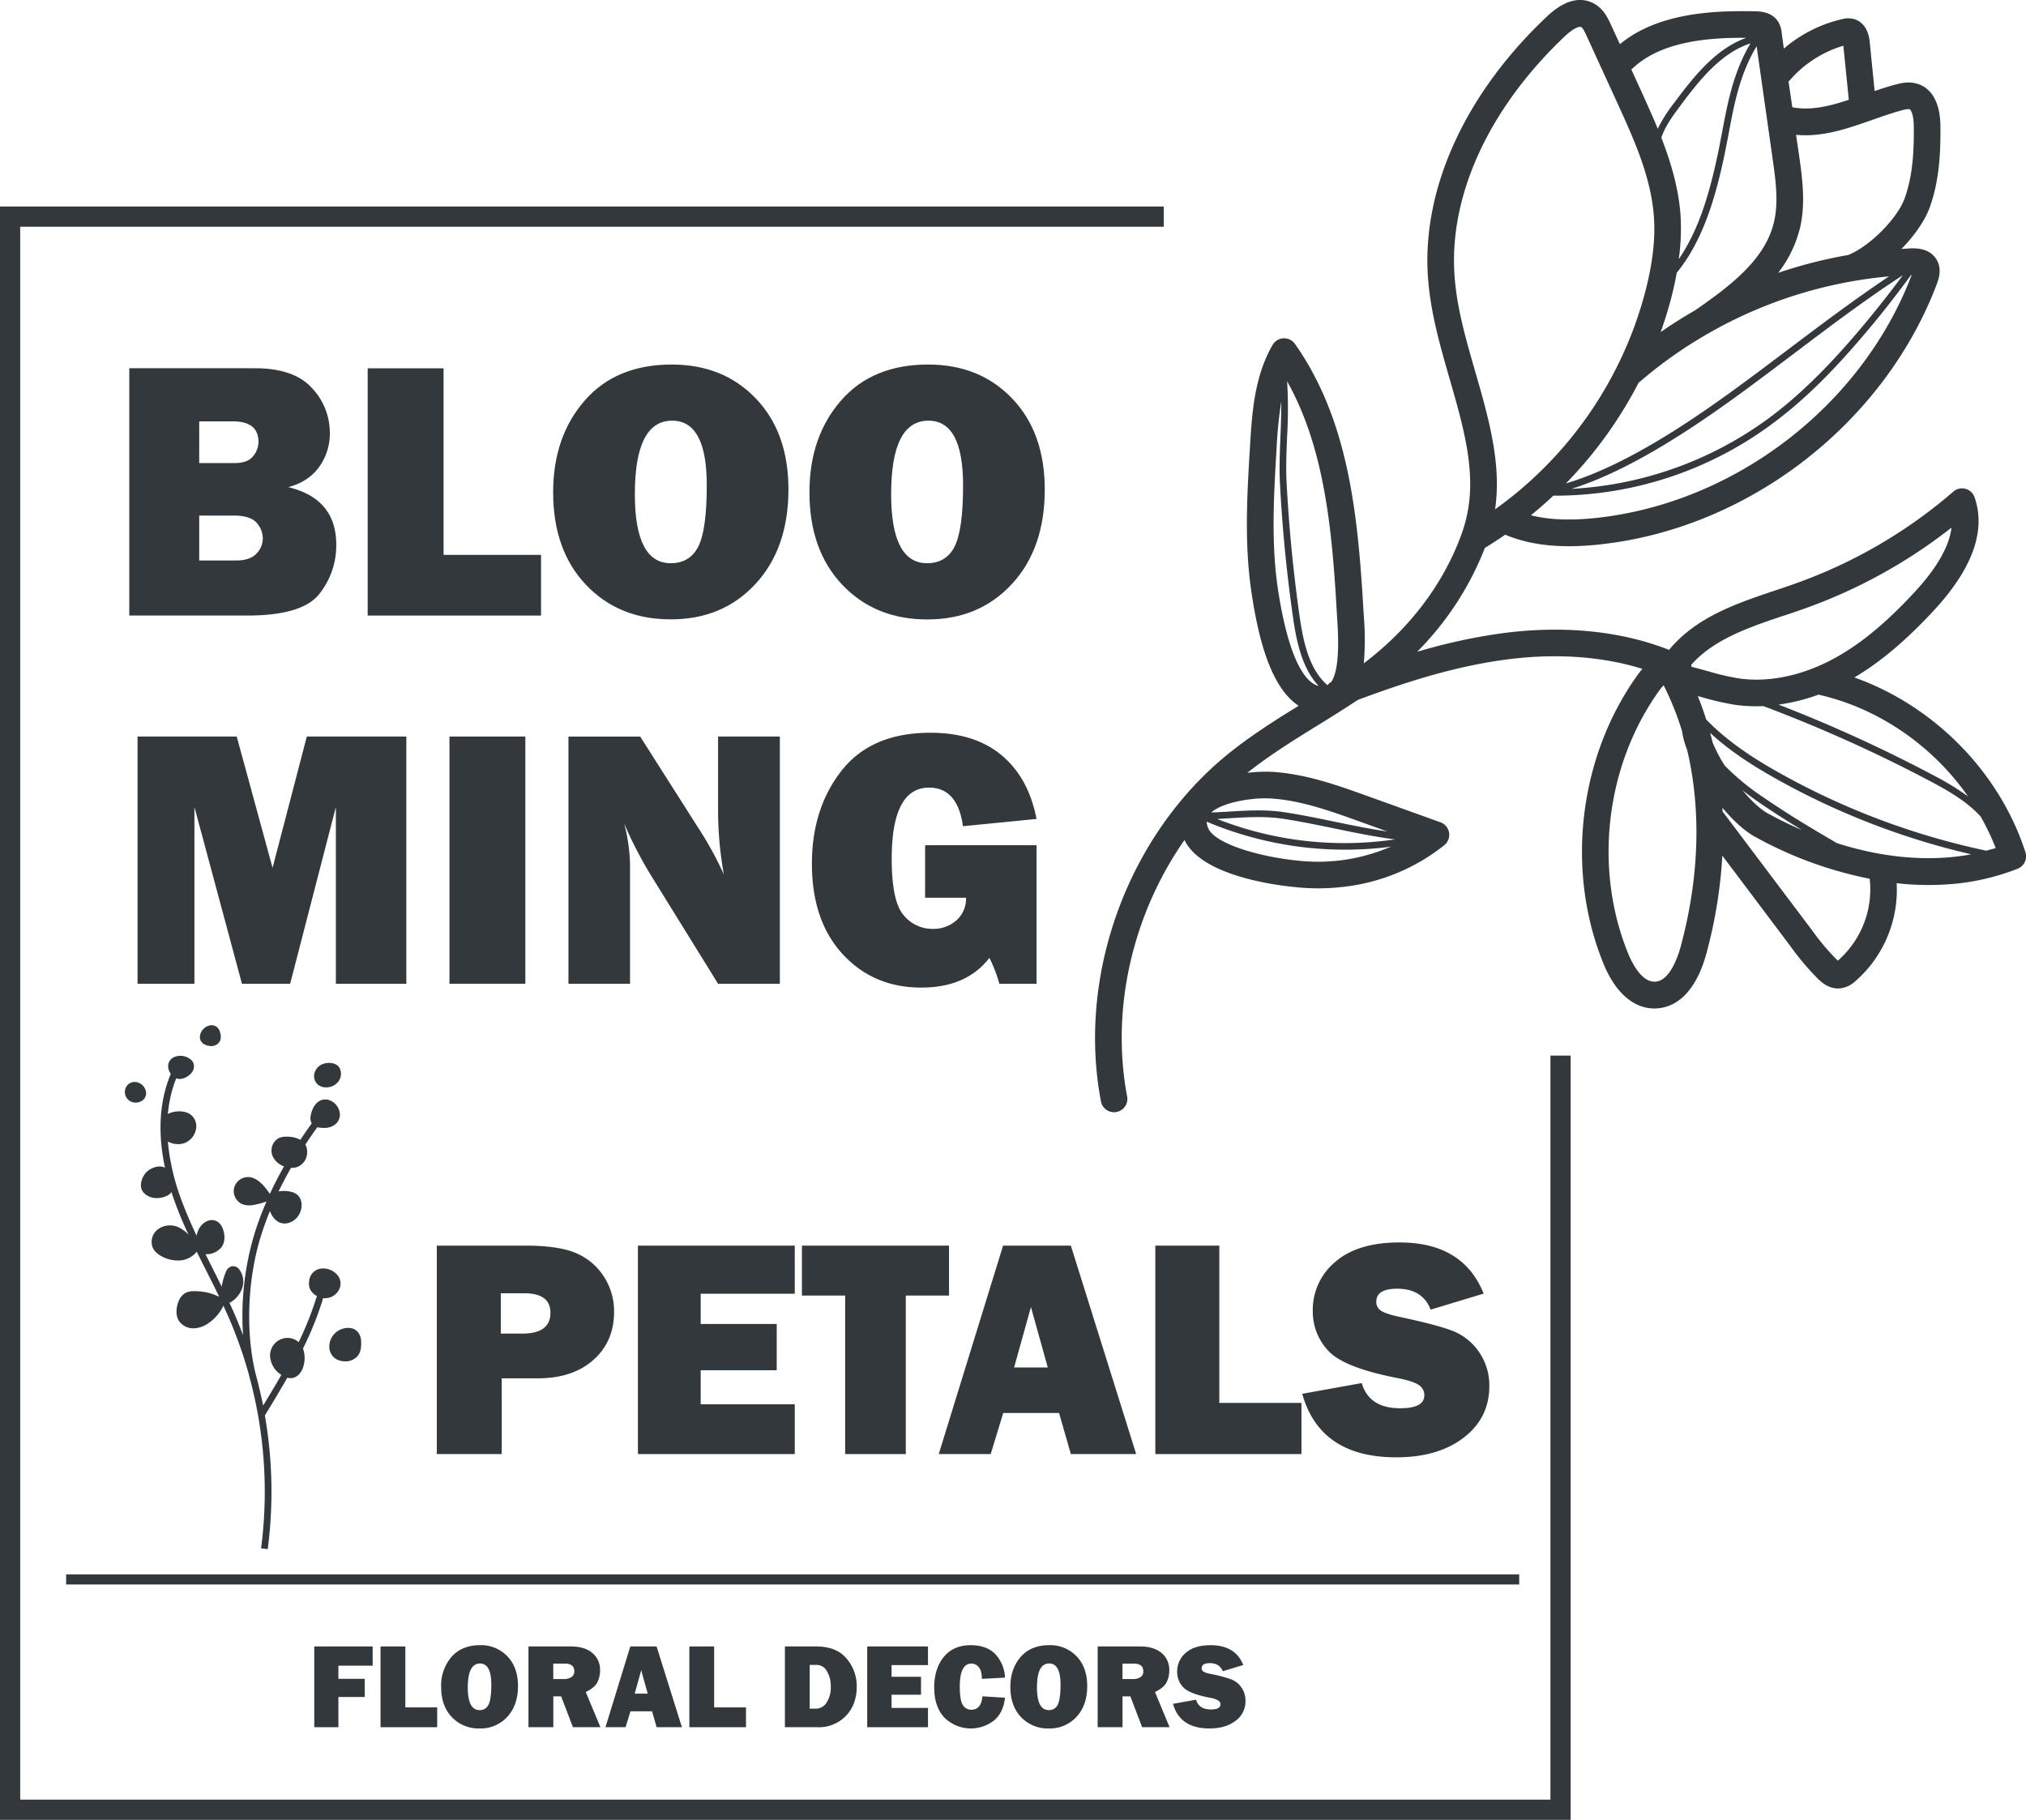 <svg xmlns="http://www.w3.org/2000/svg" viewBox="0 0 896.78 805.59"><defs><style>.cls-1{fill:#33383d;}</style></defs><g id="Layer_2" data-name="Layer 2"><g id="Object"><path class="cls-1" d="M896.49,377.13c-11.56-35.59-40.53-64.72-75.69-77.24,11.56-6.83,22.85-16.34,35.27-29.74,17-18.39,23.08-35.22,17.95-50a5.9,5.9,0,0,0-4-3.76,5.83,5.83,0,0,0-5.39,1.23,218.85,218.85,0,0,1-69.72,40.62c-3,1.07-6,2.1-9.11,3.13-17.12,5.75-34.81,11.7-46.82,26.08l-.18.23c-21.57-8.47-47.26-11-74.54-7.27a251.35,251.35,0,0,0-37,8.14,134.27,134.27,0,0,0,30-46c3.06-1.85,6-3.82,9-5.85,11.42,4.78,24.84,6.17,42.1,4.29l1.26-.15c65.19-7.6,124.44-53.72,147.7-115.13.68-1.79,2.48-6.55-.17-10.88-3.17-5.16-9.43-4.94-11.5-4.87-1.33.06-2.64.17-4,.24,5.61-5.73,10.25-12.25,12.43-18.17,4.46-12.13,4.94-25.16,4.82-36.29C858.74,41.92,852.23,38,848.37,37c-3.27-.93-6.33-.36-9.17.38-3.14.83-6.28,1.85-9.42,2.92L827.59,18.5c-.76-7.44-4.84-9.54-7.19-10.13a10.23,10.23,0,0,0-4.95.09,60.2,60.2,0,0,0-25.86,13.07l-1-7.37a11.14,11.14,0,0,0-1.38-4.34c-2.76-4.62-8.22-4.75-10-4.8-19.72-.48-43.66.91-60.19,14.54l-4-8.7c-1.28-2.78-3.21-7-7.52-9.32s-11.32-3.16-20.72,5.72C648.89,41.09,629.66,82.79,632,121.65c.95,15.89,5.37,31.18,9.64,46,1.44,5,2.88,10,4.19,15,5.19,19.84,7.36,36.59,1.1,53.79l-.06.18c-8.1,22.16-23,41.71-43.19,57a126.91,126.91,0,0,0,0-20.82l-.13-2c-2.47-43.25-6.65-84.86-30.33-118.53a5.88,5.88,0,0,0-5.08-2.5,5.82,5.82,0,0,0-4.85,2.94c-8.15,14.1-9.13,30.48-10,44.92C552,219,550.69,241.1,554.06,263c2.75,17.89,7.86,41,20.78,49.42C564.18,319,553.29,325.88,543.32,334c-44.12,35.94-66.64,97.65-56,153.56a5.9,5.9,0,0,0,6.47,4.76l.42-.07a5.89,5.89,0,0,0,4.7-6.89c-7.38-39,2.6-80.92,25.39-113.5,7.62,15.93,40.53,20.13,50.64,21a95.13,95.13,0,0,0,19.47-.25,87.09,87.09,0,0,0,44.93-18.51A5.89,5.89,0,0,0,637.57,364L605.5,352.46c-13.48-4.84-27.41-9.85-42.39-10.79a67.88,67.88,0,0,0-11,.44c9.82-7.81,20.78-14.62,31.43-21.18,5.86-3.61,11.68-7.27,17.42-11.07,20.34-7.6,42.1-14.69,64.83-17.77,22.17-3.06,43.12-1.63,61.22,4a25.78,25.78,0,0,0-2,2.49c-26.14,36.25-32.16,86.44-15.32,127.85,5.25,12.91,13.29,20,22.65,20a20.57,20.57,0,0,0,2.09-.13c9.63-1.12,17.06-9.78,21-24.65a211.08,211.08,0,0,0,6.94-42.87l30.08,40a117.77,117.77,0,0,0,12.34,14.62c1.32,1.25,4.8,4.59,9.67,4.12l.25,0a12.38,12.38,0,0,0,6.64-3.26,53.66,53.66,0,0,0,18.18-43.29,124.45,124.45,0,0,0,27.48.08,103.57,103.57,0,0,0,26-6.46A5.91,5.91,0,0,0,896.49,377.13ZM845.9,121.74h.27C824.23,179.35,768.36,222.42,707,229.23c-11.7,1.27-21.25.92-29.37-1.13,3.42-2.77,6.72-5.68,9.93-8.68a161.29,161.29,0,0,0,96.47-31.5c13.26-9.71,26.3-22.32,41-39.7C832.34,139.69,839.27,130.78,845.9,121.74ZM842,122h.15c-6.17,8.32-12.64,16.49-19.31,24.35-14.58,17.2-27.46,29.66-40.53,39.23a161.82,161.82,0,0,1-86.71,30.82c26.93-8.44,56.18-28.42,79.57-45.72,6.43-4.75,12.7-9.48,18.9-14.16C810.09,144.4,825.31,132.92,842,122ZM693.13,214a185.17,185.17,0,0,0,32.16-44.55s.06,0,.09-.05a194.17,194.17,0,0,1,30.83-21.83,2.29,2.29,0,0,0,.27-.14l.11-.08a196.57,196.57,0,0,1,79.53-25c-15.1,10.14-29.16,20.68-43.8,31.73-6.2,4.68-12.46,9.41-18.88,14.15C749.76,185.77,720.06,206,693.13,214Zm99-178.35a50.24,50.24,0,0,1,23.8-15.41l2.42,23.94c-8.68,2.87-17,4.87-25,3.29L791.65,36A4.17,4.17,0,0,0,792.1,35.66Zm4.42,66.08c2.86-11.37,1.2-23-.26-33.31L795,59.68c11.7,1.13,22.89-2.79,33.75-6.61,4.48-1.57,9-3.15,13.43-4.33a10.25,10.25,0,0,1,3-.44c.58.17,1.87,2.29,1.93,7.53.11,10.07-.29,21.76-4.09,32.1-3.31,9-15.56,21.19-24.94,24.95a209.21,209.21,0,0,0-31,7.9A52.48,52.48,0,0,0,796.52,101.74Zm-19-81.24,7.05,49.59c1.37,9.66,2.79,19.65.5,28.76-4.05,16.07-18.75,27.43-34.84,38.56q-7.79,4.47-15.19,9.61c1.83-5.13,3.45-10.34,4.81-15.63.94-3.68,1.69-7.2,2.31-10.64,11.3-13.83,16.7-32.14,20.4-48.82,1-4.49,1.83-8.84,2.63-13.07C767.84,44.92,770.22,32.73,777.53,20.5ZM762.3,58.31c-.8,4.2-1.61,8.52-2.61,13-3.25,14.66-7.8,30.6-16.6,43.39a97.79,97.79,0,0,0,.79-19.19c-.82-12-4.26-23.63-8.52-34.57,1.71-5.06,5.11-9.68,8-13.57,9.25-12.51,18.66-24,31.47-28.17C767.32,31.85,764.87,44.73,762.3,58.31ZM773,16.75c-13.1,4.62-22.64,16.24-32,28.84A65.27,65.27,0,0,0,733.78,57c-2.41-5.87-5-11.55-7.47-17l-4.21-9.2C734.59,18.52,755.15,16.58,773,16.75ZM643.76,121c-2.12-35.37,15.77-73.68,49.08-105.11,3-2.81,5.17-3.85,6.32-4a1.24,1.24,0,0,1,.71.07c.83.44,1.84,2.66,2.38,3.84L715.58,44.9c7.53,16.45,15.32,33.46,16.52,51.38.64,9.51-.56,20-3.67,32.18a172.25,172.25,0,0,1-66.65,97c2.13-14.73-.26-29.36-4.55-45.79-1.34-5.11-2.81-10.2-4.28-15.29C648.67,149.52,644.63,135.53,643.76,121ZM576,381.13c-18.07-1.62-38.44-7.53-41.25-14.64a7.74,7.74,0,0,1-.61-2.75,157.42,157.42,0,0,0,79.29,11.35c.77-.09,1.53-.23,2.29-.33A81,81,0,0,1,576,381.13Zm-37.19-18.59c1.52-.08,3-.18,4.57-.28,8-.5,16.38-1,24.21.14,7.66,1.15,15.4,2.75,22.89,4.3,8.84,1.83,17.89,3.71,27,4.88A154,154,0,0,1,538.76,362.54Zm14.92-8.76a50.85,50.85,0,0,1,8.69-.33c13.31.83,26.44,5.55,39.13,10.12l12.58,4.52c-7.77-1.16-15.5-2.71-23.05-4.28s-15.31-3.17-23-4.32c-8.14-1.22-16.63-.69-24.84-.17-2.38.15-4.73.24-7.09.35C539.54,356.58,546.85,354.57,553.68,353.78Zm12-92.53c-3.18-20.7-1.89-42.21-.65-63a187.15,187.15,0,0,1,2.07-20.56c0,5-.16,10.16-.37,15.22-.29,6.94-.58,14.12-.24,20.71,1,20,3,40.11,5.82,59.88,1.63,11.37,4.25,22.65,11.33,30.18C579,302.51,571,295.27,565.72,261.25Zm23.54,40.63a5.58,5.58,0,0,0-1.67,1.45c-7.88-6.83-10.63-18.49-12.32-30.27-2.81-19.68-4.76-39.75-5.79-59.62-.34-6.45-.06-13.24.24-20.42a206.19,206.19,0,0,0,0-24.23c16.51,29.47,19.91,65.34,22,102.57l.13,2.1C592.3,279.81,593.32,296,589.26,301.88Zm281.87,50.69a119.5,119.5,0,0,0-15.33-9.37,639,639,0,0,0-68.55-31.29A83.85,83.85,0,0,0,805,307.47c.08,0,.14.08.23.1C831.85,313.66,855.56,330.29,871.13,352.57Zm-81.61-80c3.14-1.05,6.26-2.1,9.32-3.2a230.09,230.09,0,0,0,64.95-35.8c-1,8.37-6.51,17.94-16.38,28.6-12.66,13.66-23.93,22.95-35.46,29.25-14.11,7.71-29.23,10.86-42.57,8.85a111,111,0,0,1-13.24-3.11c-2.44-.67-4.93-1.36-7.46-2a6,6,0,0,0-.09-.85C758.51,283,774.27,277.67,789.52,272.54Zm-45.46,146c-1,3.75-4.79,16.13-11.78,16-5.89,0-10.13-8.81-11.67-12.61-15.34-37.74-9.87-83.47,14-116.51a22.19,22.19,0,0,1,1.76-2.1,127.93,127.93,0,0,1,8.13,20.23,37.77,37.77,0,0,0,2.26,8.32C753,358.16,752.25,388,744.06,418.53Zm69.45,6.7c-.15-.13-.33-.28-.53-.48a107.78,107.78,0,0,1-11.07-13.19l-39.08-51.89c-.1-.13-.25-.2-.36-.32,0-.61-.07-1.23-.1-1.84,4.71,5.6,9.74,10.27,14.28,12.77A174.48,174.48,0,0,0,827.59,389,41.84,41.84,0,0,1,813.51,425.23Zm-42.32-75.51c2.54,2,5.12,3.87,7.7,5.65,6.11,4.21,12.41,8.19,18.76,12.06-5.12-2.21-10.22-4.69-15.31-7.49C779,358.09,775,354.3,771.19,349.72Zm42.09,23.58c-11.08-6.41-22.15-13.07-32.71-20.35a106.21,106.21,0,0,1-17.2-14.14,70.13,70.13,0,0,1-5.25-10c-.37-1.49-.76-3-1.16-4.43,8.84,8.16,18.93,14.51,27.79,19.54a327.91,327.91,0,0,0,87.8,34.23C854.34,381.57,834,379.88,813.28,373.3Zm66,3.25a324.76,324.76,0,0,1-93.07-35.24c-10-5.68-21.59-13.07-31-22.87-1.13-3.51-2.35-7-3.73-10.36l1.53.42a123.43,123.43,0,0,0,14.63,3.41,66.87,66.87,0,0,0,12.86.62,638.41,638.41,0,0,1,73.93,33.27c8.14,4.32,16.36,9.08,22.29,15.66a107.79,107.79,0,0,1,6.65,13.93C882,375.82,880.64,376.18,879.28,376.55Z"/><rect class="cls-1" x="29.28" y="696.94" width="643.17" height="4.47"/><path class="cls-1" d="M144.25,574.67a6.91,6.91,0,0,0,5.49-3.22,5.8,5.8,0,0,0-.24-6.83,8.21,8.21,0,0,0-8.37-2.86,6.06,6.06,0,0,0-4.31,5.66,6.55,6.55,0,0,0,.24,2.78,5.77,5.77,0,0,0,1.39,2.16,7.73,7.73,0,0,0,1.94,1.43,1.32,1.32,0,0,0-.33.56,139.09,139.09,0,0,1-7.86,19.77,7.45,7.45,0,0,0-7.53-1.39,7.75,7.75,0,0,0-5.13,7.22,10.36,10.36,0,0,0,5,8.66c-2.62,4.6-5.34,9.12-8.06,13.6Q115,615,113.07,607.86c-4.47-18.69-3.48-42.11,2.59-61.26q1.68-5.25,3.8-10.48c.09.23.16.45.27.67,1.17,2.5,2.82,4.1,4.77,4.63a5.67,5.67,0,0,0,1.48.19,7.14,7.14,0,0,0,4.45-1.67,8.28,8.28,0,0,0,3-7.55,5.77,5.77,0,0,0-1.64-3.31,6.34,6.34,0,0,0-2.64-1.42,13.5,13.5,0,0,0-5.84-.25q2.52-5.2,5.51-10.43l.4,0a7.11,7.11,0,0,0,1.94-.26,6.77,6.77,0,0,0,4.08-3.49,7.6,7.6,0,0,0,.49-5.2,5.27,5.27,0,0,0-.56-1.38q2.52-3.81,5.3-7.66a8.88,8.88,0,0,0,1.42.23,13.66,13.66,0,0,0,1.4.07,7.55,7.55,0,0,0,5.41-1.82,5.52,5.52,0,0,0,1.63-5.21,7.09,7.09,0,0,0-4.34-5.16,5.29,5.29,0,0,0-4.56.26c-2.75,1.54-3.63,5.09-3.83,6.14h0a5.16,5.16,0,0,0,.36,3.78l0,.06q-2.61,3.61-5,7.21a12.65,12.65,0,0,0-6.13-1.36h0a7.7,7.7,0,0,0-3.64.72,6.32,6.32,0,0,0-2.48,7.95,8.61,8.61,0,0,0,5,4.46q-3.37,6-6.14,11.93h0l-.26.08a28.8,28.8,0,0,0-3.17-4h0c-2-2-3.84-3.07-5.78-3.25a6.43,6.43,0,0,0-6.7,4.62,6.36,6.36,0,0,0,3.55,7.34,8.42,8.42,0,0,0,4.48.44,31.64,31.64,0,0,0,6.28-1.63,146.28,146.28,0,0,0-5.17,13.78,126.46,126.46,0,0,0-5.21,45.49c-1.06-2.84-2.17-5.67-3.37-8.47-.85-2-1.74-3.94-2.65-5.9a11.76,11.76,0,0,0,5.43-6,9,9,0,0,0-.87-8.49,3.56,3.56,0,0,0-3.24-1.75,3.72,3.72,0,0,0-2.88,2.48,27.94,27.94,0,0,0-1.88,6.56c-1.43-2.92-2.88-5.82-4.32-8.67q-1.42-2.82-2.85-5.69a8.38,8.38,0,0,0,6.1-2.1c2-1.55,2.75-4.44,2-7.71-.55-2.47-1.74-4.17-3.45-4.91-3-1.29-6.25.89-7.67,3.74A17.32,17.32,0,0,0,87,547c-2.6-5.51-5-11.11-7.08-16.81a100,100,0,0,1-5.63-24.86,9.62,9.62,0,0,0,4.53,1.15,8.42,8.42,0,0,0,2.92-.51,8.12,8.12,0,0,0,5.06-6.41,6.4,6.4,0,0,0-2.59-6.26c-2.15-1.57-5.59-1.59-8-.92a9.29,9.29,0,0,0-1.9.75A55.56,55.56,0,0,1,78,477.36a4.15,4.15,0,0,0,1.45.28,6.76,6.76,0,0,0,3.76-1.31,6.08,6.08,0,0,0,1.94-1.95,4.11,4.11,0,0,0-.31-5,7.2,7.2,0,0,0-7.6-1.5,4.39,4.39,0,0,0-2.78,4.61,5.84,5.84,0,0,0,.88,2.51c.08.14.17.26.26.39-5.85,13.86-5.29,28.75-2.57,41.54-2.55-1.39-6.11.06-7.84,1.59a8.68,8.68,0,0,0-2.65,4.72,5.6,5.6,0,0,0,.25,3.51,5.29,5.29,0,0,0,1.29,1.69,8,8,0,0,0,5.39,1.93,10.62,10.62,0,0,0,4-.83,5.62,5.62,0,0,0,1.85-1.16,4.34,4.34,0,0,0,.56-.72c.39,1.23.8,2.42,1.21,3.57,1.86,5.21,4,10.32,6.37,15.34a14.4,14.4,0,0,0-5.1-3.57h0a9.13,9.13,0,0,0-8.22,1,7,7,0,0,0-2.61,8.1c.76,1.86,2.45,3.39,5,4.53A15.58,15.58,0,0,0,78.8,558a10.83,10.83,0,0,0,2.69-.32,10.55,10.55,0,0,0,5.6-3.59q2.05,4.15,4.11,8.23C93.13,566.14,95.09,570,97,574c-.42-.16-.84-.33-1.28-.52a21.15,21.15,0,0,0-2.77-1,25.29,25.29,0,0,0-7.17-.91,8.26,8.26,0,0,0-3.19.55c-2.48,1.06-3.59,3.61-4.08,5.57s-.76,4.78.75,7.13A7.67,7.67,0,0,0,85.71,588h.37a12.3,12.3,0,0,0,6.66-2.59A19.63,19.63,0,0,0,98.89,578c.91,2,1.8,3.93,2.64,5.9a193.52,193.52,0,0,1,8.66,24.67c0,.12,0,.24.08.35s0,.05,0,.08a193.82,193.82,0,0,1,5.3,76.39l2.94.39a197,197,0,0,0-1.27-59.24l.09-.11c3.31-5.44,6.65-10.94,9.85-16.56a5.13,5.13,0,0,0,1.32.19,5.66,5.66,0,0,0,.6,0c2.19-.28,3.94-1.85,4.93-4.42a12.85,12.85,0,0,0,.08-8.71,143.55,143.55,0,0,0,8.75-21.67,1.24,1.24,0,0,0,.05-.6,7.59,7.59,0,0,0,.95.07Z"/><path class="cls-1" d="M148.35,601.33a7.27,7.27,0,0,0,2.94,1.17,8.89,8.89,0,0,0,1.53.14,7,7,0,0,0,5.55-2.47c1.48-1.89,1.54-4.28,1.48-6.38-.09-3-1.7-5.23-4.33-5.83a8.37,8.37,0,0,0-8.82,4.34,8,8,0,0,0-.88,4.7A6.36,6.36,0,0,0,148.35,601.33Z"/><path class="cls-1" d="M55.45,482.16a4.67,4.67,0,0,0,1.62,4.94,4.89,4.89,0,0,0,3,1,5.06,5.06,0,0,0,2.08-.45,4,4,0,0,0,2.4-4.69,5.26,5.26,0,0,0-4.89-4A4.25,4.25,0,0,0,55.45,482.16Z"/><path class="cls-1" d="M91,462.54a6.36,6.36,0,0,0,2.44.53,4.59,4.59,0,0,0,1-.1,4.09,4.09,0,0,0,3.07-2.48,5.65,5.65,0,0,0-.16-3.64,3.78,3.78,0,0,0-3.95-3,5.57,5.57,0,0,0-4.87,4.57,3.75,3.75,0,0,0,.31,2.26A4,4,0,0,0,91,462.54Z"/><path class="cls-1" d="M140.79,480.2a5.58,5.58,0,0,0,3.28,1.15h.33a6.72,6.72,0,0,0,5.08-2.23,5.7,5.7,0,0,0,1-6c-1.38-3-5.48-3-7.83-2a5.94,5.94,0,0,0-3.43,3.86A5,5,0,0,0,140.79,480.2Z"/><polygon class="cls-1" points="686.27 796.65 8.94 796.65 8.94 100.36 515.12 100.36 515.12 91.42 0 91.42 0 805.59 695.21 805.59 695.21 467.28 686.27 467.28 686.27 796.65"/><path class="cls-1" d="M141.38,206.54A25.25,25.25,0,0,0,146,191.75a28.85,28.85,0,0,0-7.94-20q-7.94-8.74-25.25-8.74H57.23V272.49h52.12q24.53,0,32-9.58a34.42,34.42,0,0,0,7.49-21.77q0-20.37-21.24-25.49Q136.76,213.16,141.38,206.54Zm-53.2-20h15q11.24,0,11.23,9.14A9.92,9.92,0,0,1,112,202q-2.4,3-8.26,3H88.18Zm25.3,58.57c-1.9,2-4.88,3-8.94,3H88.18V228.23h15.23q7.38,0,10.15,3.17a10.33,10.33,0,0,1,2.76,6.94A9.62,9.62,0,0,1,113.48,245.11Z"/><polygon class="cls-1" points="162.75 163.05 162.75 272.49 239.48 272.49 239.48 245.63 196.34 245.63 196.34 163.05 162.75 163.05"/><path class="cls-1" d="M297.36,161.37q-24.69,0-38.6,16t-13.92,40.53q0,25.67,14.56,41T297,274.17q22.93,0,37.44-15.71T349,216.69q0-25.18-14.4-40.25T297.36,161.37Zm11.75,80.53q-3.74,7.42-12.23,7.42-15.87,0-15.87-30.55,0-32.55,16.51-32.55,15.32,0,15.32,28.54Q312.84,234.49,309.11,241.9Z"/><path class="cls-1" d="M448.05,176.44q-14.39-15.08-37.24-15.07-24.69,0-38.6,16t-13.92,40.53q0,25.67,14.56,41t37.64,15.31q22.93,0,37.44-15.71t14.52-41.77Q462.45,191.51,448.05,176.44ZM422.56,241.9q-3.74,7.42-12.23,7.42-15.87,0-15.88-30.55,0-32.55,16.52-32.55,15.31,0,15.32,28.54Q426.29,234.49,422.56,241.9Z"/><polygon class="cls-1" points="120.65 384.18 104.78 326.05 60.88 326.05 60.88 435.5 86.06 435.5 86.06 357.24 107.1 435.5 128.43 435.5 148.67 357.24 148.67 435.5 179.86 435.5 179.86 326.05 135.8 326.05 120.65 384.18"/><rect class="cls-1" x="198.95" y="326.05" width="33.59" height="109.44"/><path class="cls-1" d="M317.85,435.49h27.34V326.05H317.85v32.39a159.35,159.35,0,0,0,2.56,28.71,153.38,153.38,0,0,0-11.54-21l-25.5-40.09H251.62V435.49h27.26v-53a76.27,76.27,0,0,0-2.64-18,183.54,183.54,0,0,0,11.64,22.6Z"/><path class="cls-1" d="M411.25,348.66q12.58,0,15,17.08l32.55-3.21q-3.54-18.27-15.48-28.22t-31.51-9.94q-26.06,0-39.24,16.72t-13.19,41.25q0,25.25,13.63,40.05t34.79,14.79q20,0,30.15-13.15a64.34,64.34,0,0,1,4.41,11.46H458.8V374.16H409.49v23.25h18.12a12.83,12.83,0,0,1-4.37,10.1,15.38,15.38,0,0,1-10.38,3.69A16.45,16.45,0,0,1,400,405.15q-5.29-6.06-5.3-25.06Q394.73,348.67,411.25,348.66Z"/><path class="cls-1" d="M193.35,551.41v92.27h28.73V610.15h16q15.35,0,24.53-8.11t9.2-21.29a28.18,28.18,0,0,0-4.5-15.62,27.16,27.16,0,0,0-12.17-10.34q-7.66-3.37-22.4-3.38Zm50.29,29.74q0,9.2-12.51,9.2h-9.46V572.5h10.41Q243.65,572.5,243.64,581.15Z"/><polygon class="cls-1" points="351.79 572.7 351.79 551.41 282.37 551.41 282.37 643.68 351.79 643.68 351.79 621.64 310.15 621.64 310.15 606.57 343.81 606.57 343.81 586.09 310.15 586.09 310.15 572.7 351.79 572.7"/><polygon class="cls-1" points="354.97 573.51 374.1 573.51 374.1 643.68 400.94 643.68 400.94 573.51 420.07 573.51 420.07 551.41 354.97 551.41 354.97 573.51"/><path class="cls-1" d="M444,551.41l-28.48,92.27h23l5.54-18.18h24.72L474,643.68h28.91L474,551.41Zm4.87,53.94,7.46-26.76,7.46,26.76Z"/><polygon class="cls-1" points="511.39 551.41 511.39 643.68 576.07 643.68 576.07 621.03 539.71 621.03 539.71 551.41 511.39 551.41"/><path class="cls-1" d="M619.75,623.4q-13.72,0-17-11.15L576.41,617q7.92,28.13,41.64,28.12,18.47,0,29.81-8.69t11.36-22.7a25.81,25.81,0,0,0-4.66-15.39,25.39,25.39,0,0,0-11.63-9.22q-7-2.69-23.52-6.19c-4-.86-6.72-1.76-8.11-2.7a4.55,4.55,0,0,1-2.1-4q0-5.75,9.26-5.75,11.16,0,14.81,9.26l23.45-7.09Q647.66,550,619.48,550q-18.6,0-28.5,8.66a27.62,27.62,0,0,0-9.9,21.7A25.26,25.26,0,0,0,588,598q6.9,7.5,31.17,12.15,6.35,1.29,8.82,2.94a5.28,5.28,0,0,1,2.46,4.63Q630.42,623.41,619.75,623.4Z"/><polygon class="cls-1" points="164.96 737.35 164.96 728.84 139.11 728.84 139.11 764.59 149.79 764.59 149.79 751.21 161.45 751.21 161.45 743.17 149.79 743.17 149.79 737.35 164.96 737.35"/><polygon class="cls-1" points="168.44 728.84 168.44 764.59 193.51 764.59 193.51 755.82 179.42 755.82 179.42 728.84 168.44 728.84"/><path class="cls-1" d="M199.81,733.51a19.47,19.47,0,0,0-4.55,13.24q0,8.38,4.76,13.39a16.19,16.19,0,0,0,12.29,5A15.89,15.89,0,0,0,224.54,760q4.74-5.14,4.74-13.65,0-8.22-4.7-13.15a16.06,16.06,0,0,0-12.16-4.92Q204.35,728.29,199.81,733.51Zm17.66,12.22c0,4.3-.4,7.25-1.22,8.87a4.15,4.15,0,0,1-4,2.42q-5.19,0-5.19-10,0-10.63,5.4-10.63Q217.47,736.41,217.47,745.73Z"/><path class="cls-1" d="M264.35,744.83a11.46,11.46,0,0,0,1.26-5.46,9.52,9.52,0,0,0-3.42-7.64q-3.42-2.9-9.6-2.89H233.92v35.75h11V750.92h3.46l5.22,13.67h12.17L259.27,749Q263.1,747.2,264.35,744.83Zm-11.44-2.42a5.83,5.83,0,0,1-3.33.86h-4.69v-6.84H250q4.22,0,4.21,3.44A2.89,2.89,0,0,1,252.91,742.41Z"/><path class="cls-1" d="M268,764.59h8.91l2.15-7.05h9.58l2,7.05h11.2l-11.21-35.75H279Zm15.82-25.22,2.89,10.37h-5.78Z"/><polygon class="cls-1" points="305.13 728.84 305.13 764.59 330.2 764.59 330.2 755.82 316.11 755.82 316.11 728.84 305.13 728.84"/><path class="cls-1" d="M361.26,728.84H347.43v35.75h14.51a16.51,16.51,0,0,0,12.48-5q4.8-5,4.8-13a18.69,18.69,0,0,0-4.47-12.36Q370.27,728.84,361.26,728.84Zm4.59,24.88a5.5,5.5,0,0,1-4.59,2.65H358.4V737h2.86a5.26,5.26,0,0,1,4.8,2.83,13,13,0,0,1,1.67,6.73A12.23,12.23,0,0,1,365.85,753.72Z"/><polygon class="cls-1" points="410.76 737.09 410.76 728.84 383.86 728.84 383.86 764.59 410.76 764.59 410.76 756.05 394.63 756.05 394.63 750.21 407.67 750.21 407.67 742.27 394.63 742.27 394.63 737.09 410.76 737.09"/><path class="cls-1" d="M430,736.41a4.14,4.14,0,0,1,3.23,1.6q1.38,1.59,1.38,5.18l10.24-.55a16.24,16.24,0,0,0-4.31-10.42q-3.81-3.93-10.91-3.93-7.59,0-11.84,5.16T413.51,747q0,8.47,4.48,13.3a16.67,16.67,0,0,0,22,1.31c2.77-2.34,4.38-5.7,4.86-10.08l-10-.61q-.52,5.92-4.88,5.92a4.27,4.27,0,0,1-3.78-2.09c-.9-1.4-1.35-4-1.35-7.94Q424.77,736.41,430,736.41Z"/><path class="cls-1" d="M451.76,733.51q-4.54,5.24-4.54,13.24,0,8.38,4.75,13.39a16.22,16.22,0,0,0,12.3,5A15.9,15.9,0,0,0,476.5,760q4.74-5.14,4.74-13.65,0-8.22-4.7-13.15a16.09,16.09,0,0,0-12.17-4.92Q456.3,728.29,451.76,733.51Zm17.67,12.22c0,4.3-.41,7.25-1.22,8.87a4.16,4.16,0,0,1-4,2.42Q459,757,459,747q0-10.63,5.39-10.63Q469.43,736.41,469.43,745.73Z"/><path class="cls-1" d="M516.31,744.83a11.45,11.45,0,0,0,1.25-5.46,9.54,9.54,0,0,0-3.41-7.64q-3.42-2.9-9.6-2.89H485.87v35.75h11V750.92h3.46l5.22,13.67H517.7L511.23,749Q515.05,747.2,516.31,744.83Zm-11.45-2.42a5.82,5.82,0,0,1-3.32.86h-4.69v-6.84h5q4.22,0,4.22,3.44A2.9,2.9,0,0,1,504.86,742.41Z"/><path class="cls-1" d="M536,756.73q-5.33,0-6.6-4.32l-10.19,1.83q3.06,10.9,16.13,10.9,7.15,0,11.55-3.37a10.57,10.57,0,0,0,4.4-8.79,9.93,9.93,0,0,0-1.81-6,9.81,9.81,0,0,0-4.5-3.58,68.42,68.42,0,0,0-9.11-2.4,10.11,10.11,0,0,1-3.15-1,1.78,1.78,0,0,1-.81-1.55c0-1.48,1.2-2.22,3.59-2.22q4.32,0,5.73,3.58l9.09-2.75q-3.51-8.77-14.43-8.77-7.2,0-11,3.35a10.71,10.71,0,0,0-3.84,8.41,9.8,9.8,0,0,0,2.68,6.84q2.67,2.91,12.07,4.71a10.24,10.24,0,0,1,3.42,1.14,2,2,0,0,1,1,1.79Q540.11,756.74,536,756.73Z"/></g></g></svg>